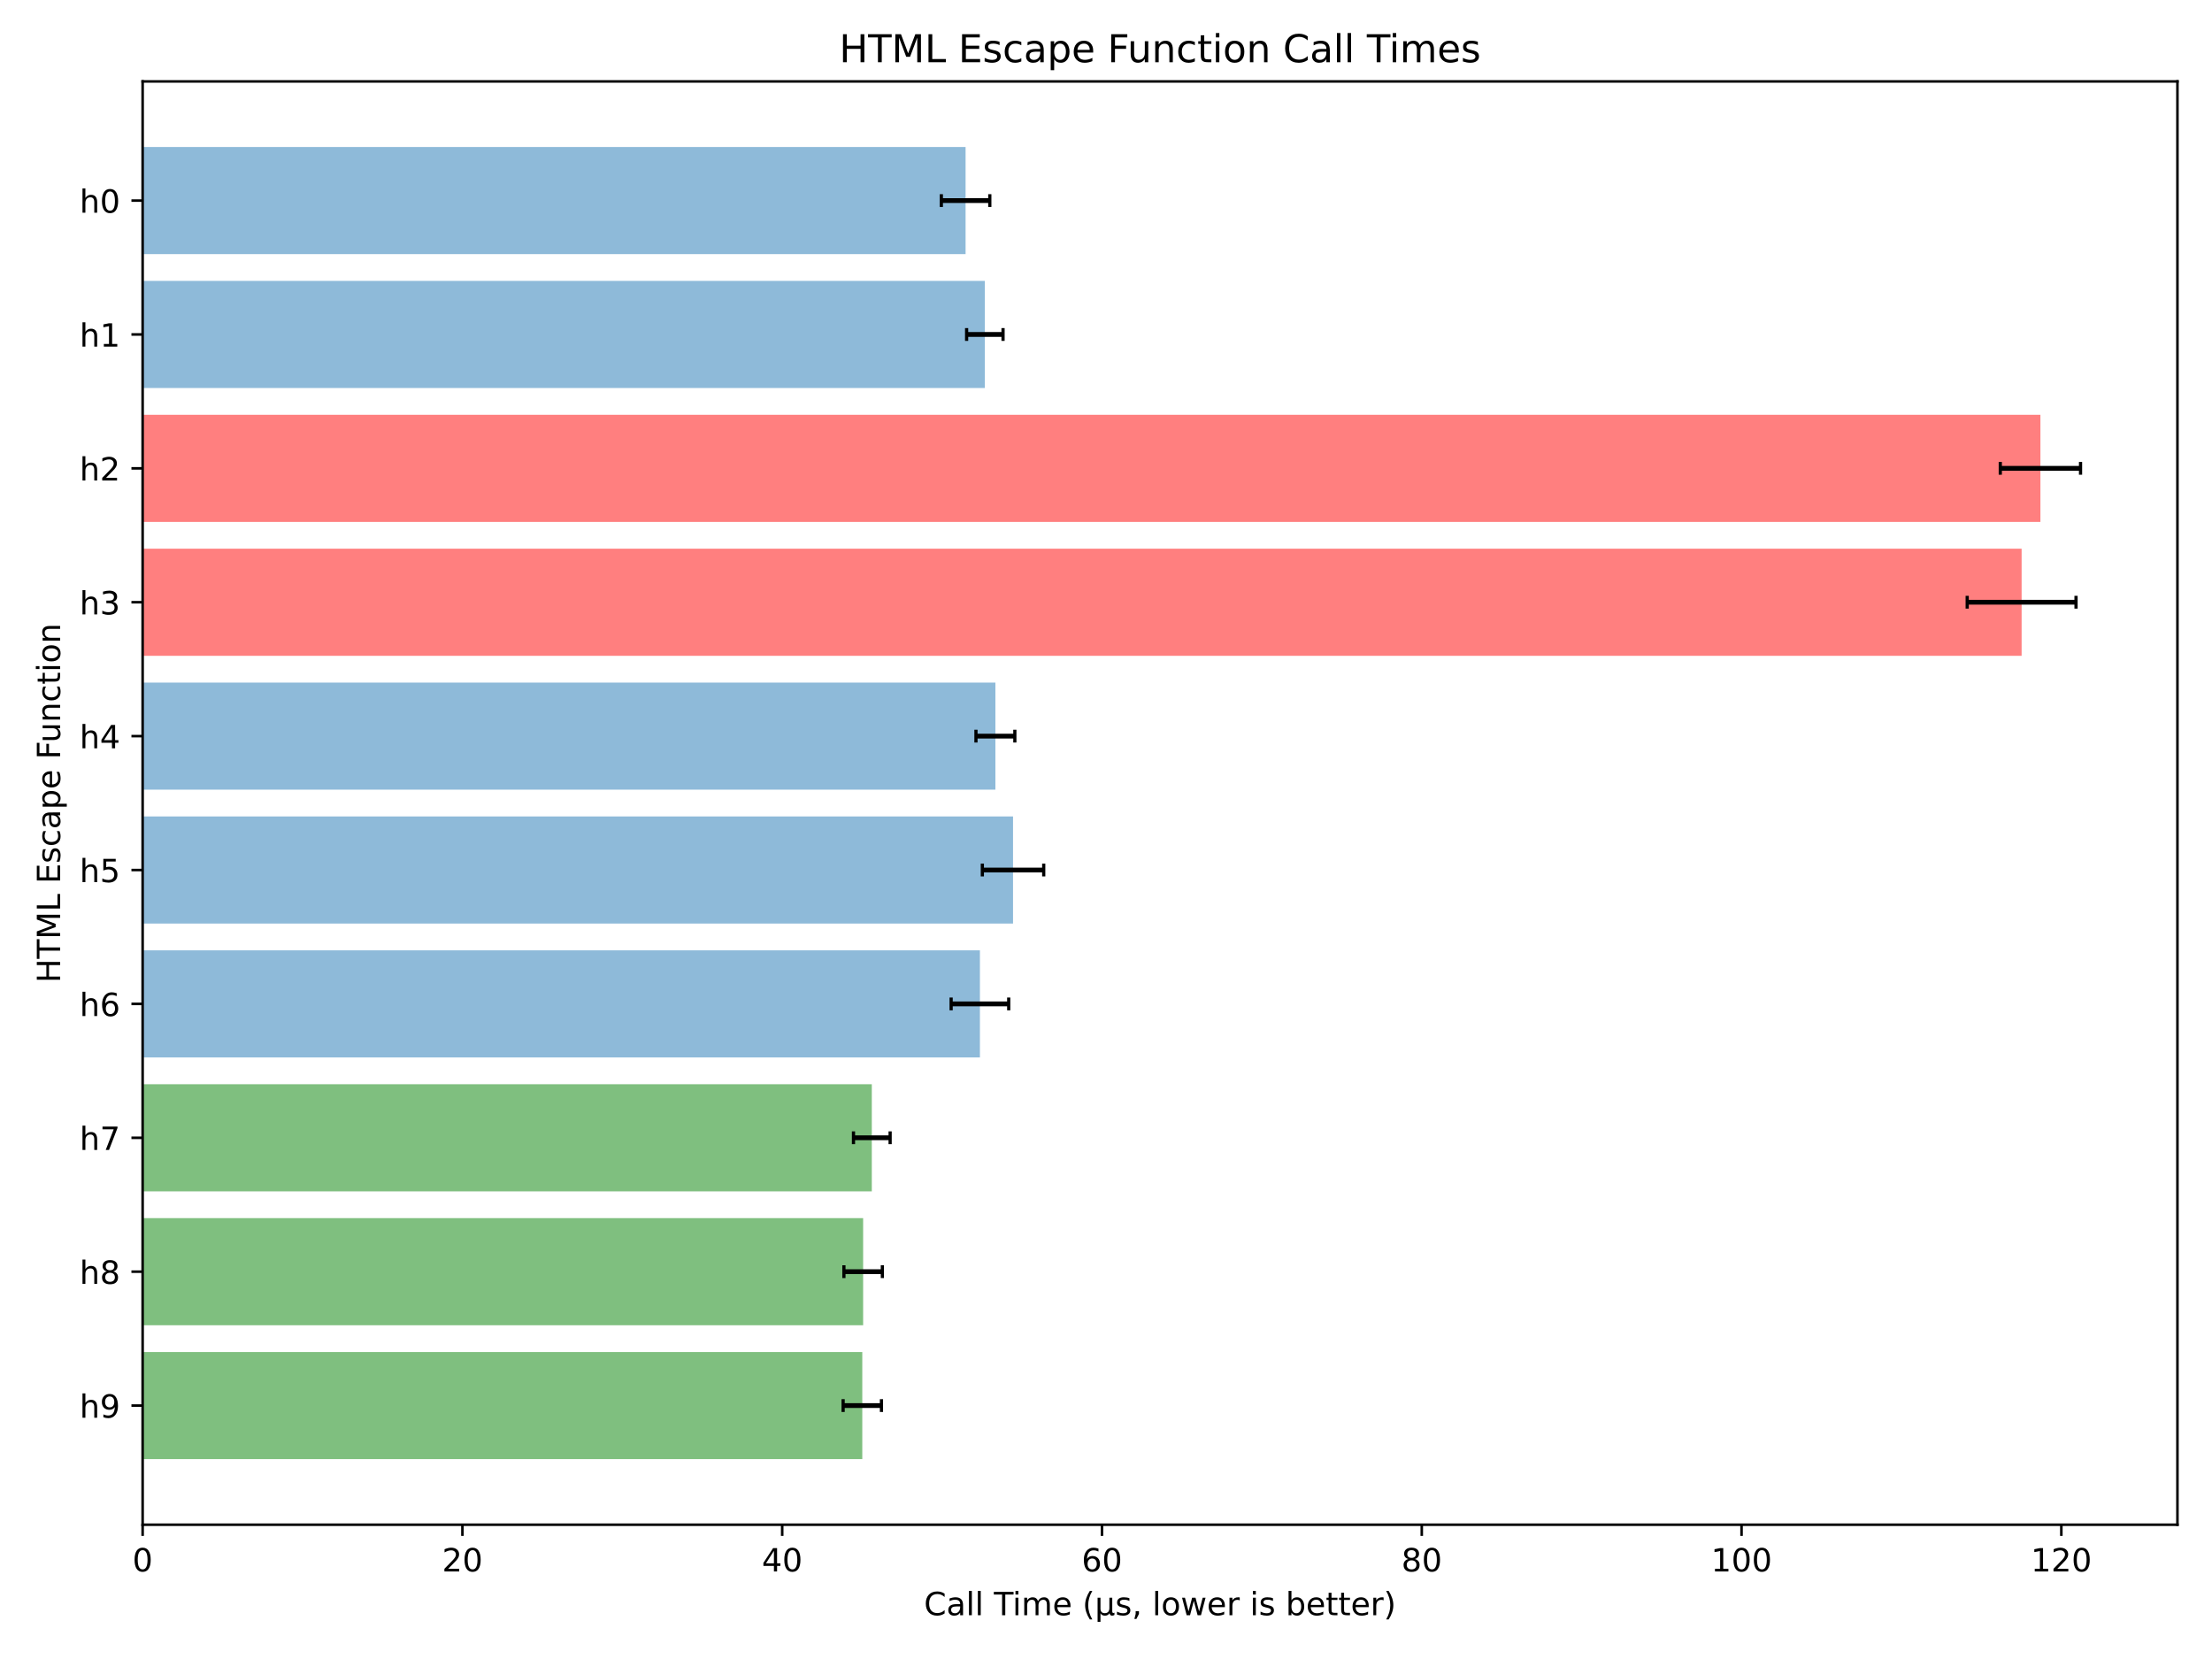 <svg height="518.4pt" viewBox="0 0 691.2 518.4" width="691.2pt" xmlns="http://www.w3.org/2000/svg" xmlns:xlink="http://www.w3.org/1999/xlink"><defs><style>*{stroke-linecap:butt;stroke-linejoin:round}</style></defs><g id="figure_1"><g id="patch_1"><path d="M0 518.4H691.2V0H0z" style="fill:#fff"/></g><g id="axes_1"><g id="patch_2"><path d="M44.57 476.44H680.4v-451H44.57z" style="fill:#fff"/></g><g id="patch_3"><path clip-path="url(#paba42e96b1)" d="M44.57 455.94H269.446V422.471H44.57z" style="fill:green;opacity:.5"/></g><g id="patch_4"><path clip-path="url(#paba42e96b1)" d="M44.57 414.103H269.711V380.634H44.57z" style="fill:green;opacity:.5"/></g><g id="patch_5"><path clip-path="url(#paba42e96b1)" d="M44.57 372.267H272.419V338.797H44.57z" style="fill:green;opacity:.5"/></g><g id="patch_6"><path clip-path="url(#paba42e96b1)" d="M44.57 330.43H306.204V296.96H44.57z" style="fill:#1f77b4;opacity:.5"/></g><g id="patch_7"><path clip-path="url(#paba42e96b1)" d="M44.57 288.593H316.551V255.124H44.57z" style="fill:#1f77b4;opacity:.5"/></g><g id="patch_8"><path clip-path="url(#paba42e96b1)" d="M44.57 246.756H311.04V213.287H44.57z" style="fill:#1f77b4;opacity:.5"/></g><g id="patch_9"><path clip-path="url(#paba42e96b1)" d="M44.57 204.92H631.709V171.45H44.57z" style="fill:red;opacity:.5"/></g><g id="patch_10"><path clip-path="url(#paba42e96b1)" d="M44.57 163.083H637.585V129.613H44.57z" style="fill:red;opacity:.5"/></g><g id="patch_11"><path clip-path="url(#paba42e96b1)" d="M44.57 121.246H307.737V87.777H44.57z" style="fill:#1f77b4;opacity:.5"/></g><g id="patch_12"><path clip-path="url(#paba42e96b1)" d="M44.57 79.409H301.722V45.94H44.57z" style="fill:#1f77b4;opacity:.5"/></g><g id="matplotlib.axis_1"><g id="xtick_1"><g id="line2d_1"><defs><path d="M0 0V3.5" id="m391e71252b" style="stroke:#000;stroke-width:.8"/></defs><g><use style="stroke:#000;stroke-width:.8" x="44.57" xlink:href="#m391e71252b" y="476.44"/></g></g><g id="text_1"><g transform="translate(41.389 491.038)scale(0.1 -0.1)"><defs><path d="M31.781 66.406q-7.609.0-11.453-7.5Q16.5 51.422 16.5 36.375q0-14.984 3.828-22.484 3.844-7.5 11.453-7.5 7.672.0 11.5 7.5 3.844 7.5 3.844 22.484.0 15.047-3.844 22.531-3.828 7.5-11.5 7.5zm0 7.812q12.266.0 18.734-9.703 6.469-9.688 6.469-28.141.0-18.406-6.469-28.109-6.469-9.688-18.734-9.688-12.25.0-18.719 9.688Q6.594 17.969 6.594 36.375q0 18.453 6.469 28.141 6.469 9.703 18.719 9.703z" id="DejaVuSans-48"/></defs><use xlink:href="#DejaVuSans-48"/></g></g></g><g id="xtick_2"><g id="line2d_2"><g><use style="stroke:#000;stroke-width:.8" x="144.495" xlink:href="#m391e71252b" y="476.44"/></g></g><g id="text_2"><g transform="translate(138.132 491.038)scale(0.1 -0.1)"><defs><path d="M19.188 8.297H53.609V0H7.328V8.297Q12.938 14.109 22.625 23.891 32.328 33.688 34.812 36.531q4.734 5.312 6.609 9 1.891 3.688 1.891 7.25.0 5.812-4.078 9.469-4.078 3.672-10.625 3.672-4.641.0-9.797-1.609-5.141-1.609-11-4.891v9.969Q13.766 71.781 18.938 73q5.188 1.219 9.484 1.219 11.328.0 18.062-5.672 6.734-5.656 6.734-15.125.0-4.5-1.688-8.531-1.672-4.016-6.125-9.484-1.219-1.422-7.766-8.188Q31.109 20.453 19.188 8.297z" id="DejaVuSans-50"/></defs><use xlink:href="#DejaVuSans-50"/><use x="63.623" xlink:href="#DejaVuSans-48"/></g></g></g><g id="xtick_3"><g id="line2d_3"><g><use style="stroke:#000;stroke-width:.8" x="244.42" xlink:href="#m391e71252b" y="476.44"/></g></g><g id="text_3"><g transform="translate(238.057 491.038)scale(0.1 -0.1)"><defs><path d="M37.797 64.312 12.891 25.391h24.906zm-2.594 8.594h12.406V25.391h10.406V17.188H47.609V0h-9.812V17.188H4.891v9.516z" id="DejaVuSans-52"/></defs><use xlink:href="#DejaVuSans-52"/><use x="63.623" xlink:href="#DejaVuSans-48"/></g></g></g><g id="xtick_4"><g id="line2d_4"><g><use style="stroke:#000;stroke-width:.8" x="344.345" xlink:href="#m391e71252b" y="476.44"/></g></g><g id="text_4"><g transform="translate(337.982 491.038)scale(0.1 -0.1)"><defs><path d="M33.016 40.375q-6.641.0-10.531-4.547-3.875-4.531-3.875-12.438.0-7.859 3.875-12.438 3.891-4.562 10.531-4.562t10.516 4.562q3.875 4.578 3.875 12.438.0 7.906-3.875 12.438Q39.656 40.375 33.016 40.375zM52.594 71.297V62.312q-3.719 1.75-7.5 2.672-3.781.938-7.5.938-9.766.0-14.922-6.594-5.141-6.594-5.875-19.922 2.875 4.25 7.219 6.516Q28.375 48.188 33.594 48.188q10.984.0 17.359-6.672 6.375-6.656 6.375-18.125.0-11.234-6.641-18.031-6.641-6.781-17.672-6.781-12.656.0-19.344 9.688-6.688 9.703-6.688 28.109.0 17.281 8.203 27.562T37.203 74.219q3.719.0 7.5-.734t7.891-2.188z" id="DejaVuSans-54"/></defs><use xlink:href="#DejaVuSans-54"/><use x="63.623" xlink:href="#DejaVuSans-48"/></g></g></g><g id="xtick_5"><g id="line2d_5"><g><use style="stroke:#000;stroke-width:.8" x="444.27" xlink:href="#m391e71252b" y="476.44"/></g></g><g id="text_5"><g transform="translate(437.907 491.038)scale(0.1 -0.1)"><defs><path d="M31.781 34.625q-7.031.0-11.062-3.766-4.016-3.766-4.016-10.344.0-6.594 4.016-10.359Q24.75 6.391 31.781 6.391t11.078 3.781q4.062 3.797 4.062 10.344.0 6.578-4.031 10.344Q38.875 34.625 31.781 34.625zm-9.859 4.188q-6.344 1.562-9.891 5.906Q8.5 49.078 8.5 55.328q0 8.734 6.219 13.812 6.234 5.078 17.062 5.078 10.891.0 17.094-5.078t6.203-13.812q0-6.25-3.547-10.609Q48 40.375 41.703 38.812q7.125-1.656 11.094-6.5 3.984-4.828 3.984-11.797.0-10.609-6.469-16.281-6.469-5.656-18.531-5.656-12.047.0-18.531 5.656Q6.781 9.906 6.781 20.516q0 6.969 4 11.797 4.016 4.844 11.141 6.5zM18.312 54.391q0-5.656 3.531-8.828 3.547-3.172 9.938-3.172 6.359.0 9.938 3.172 3.594 3.172 3.594 8.828.0 5.672-3.594 8.844-3.578 3.172-9.938 3.172-6.391.0-9.938-3.172-3.531-3.172-3.531-8.844z" id="DejaVuSans-56"/></defs><use xlink:href="#DejaVuSans-56"/><use x="63.623" xlink:href="#DejaVuSans-48"/></g></g></g><g id="xtick_6"><g id="line2d_6"><g><use style="stroke:#000;stroke-width:.8" x="544.195" xlink:href="#m391e71252b" y="476.44"/></g></g><g id="text_6"><g transform="translate(534.651 491.038)scale(0.1 -0.1)"><defs><path d="M12.406 8.297H28.516v55.625L10.984 60.406v8.984l17.438 3.516H38.281V8.297H54.391V0H12.406z" id="DejaVuSans-49"/></defs><use xlink:href="#DejaVuSans-49"/><use x="63.623" xlink:href="#DejaVuSans-48"/><use x="127.246" xlink:href="#DejaVuSans-48"/></g></g></g><g id="xtick_7"><g id="line2d_7"><g><use style="stroke:#000;stroke-width:.8" x="644.12" xlink:href="#m391e71252b" y="476.44"/></g></g><g id="text_7"><g transform="translate(634.576 491.038)scale(0.1 -0.1)"><use xlink:href="#DejaVuSans-49"/><use x="63.623" xlink:href="#DejaVuSans-50"/><use x="127.246" xlink:href="#DejaVuSans-48"/></g></g></g><g id="text_8"><g transform="translate(288.73 504.717)scale(0.1 -0.1)"><defs><path d="M64.406 67.281V56.891q-4.984 4.641-10.625 6.922-5.641 2.297-11.984 2.297-12.5.0-19.141-7.641T16.016 36.375q0-14.406 6.641-22.047T41.797 6.688q6.344.0 11.984 2.297t10.625 6.938V5.609Q59.234 2.094 53.438.328q-5.781-1.75-12.219-1.75-16.562.0-26.094 10.125Q5.609 18.844 5.609 36.375q0 17.578 9.516 27.703Q24.656 74.219 41.219 74.219q6.531.0 12.312-1.734Q59.328 70.75 64.406 67.281z" id="DejaVuSans-67"/><path d="M34.281 27.484Q23.391 27.484 19.188 25t-4.203-8.5q0-4.781 3.156-7.594 3.156-2.797 8.562-2.797 7.484.0 12 5.297T43.219 25.484v2zm17.922 3.719V0H43.219V8.297q-3.078-4.969-7.672-7.344T24.312-1.422q-8.391.0-13.359 4.719Q6 8.016 6 15.922q0 9.219 6.172 13.906 6.188 4.688 18.438 4.688H43.219v.891q0 6.203-4.078 9.594T27.688 48.391q-4.688.0-9.141-1.125-4.438-1.125-8.531-3.375v8.312q4.922 1.906 9.562 2.844Q24.219 56 28.609 56q11.875.0 17.734-6.156 5.859-6.141 5.859-18.641z" id="DejaVuSans-97"/><path d="M9.422 75.984H18.406V0H9.422z" id="DejaVuSans-108"/><path id="DejaVuSans-32"/><path d="M-.297 72.906H61.375v-8.312H35.5V0H25.594V64.594H-.297z" id="DejaVuSans-84"/><path d="M9.422 54.688H18.406V0H9.422zm0 21.297H18.406V64.594H9.422z" id="DejaVuSans-105"/><path d="M52 44.188q3.375 6.062 8.062 8.938T71.094 56q8.547.0 13.188-5.984 4.641-5.969 4.641-17V0h-9.031V32.719q0 7.859-2.797 11.656-2.781 3.812-8.484 3.812-6.984.0-11.047-4.641-4.047-4.625-4.047-12.641V0h-9.031V32.719q0 7.906-2.781 11.688t-8.594 3.781q-6.891.0-10.953-4.656-4.047-4.656-4.047-12.625V0H9.078V54.688h9.031v-8.5q3.078 5.031 7.375 7.422T35.688 56q5.969.0 10.141-3.031Q50 49.953 52 44.188z" id="DejaVuSans-109"/><path d="M56.203 29.594V25.203h-41.312q.594-9.281 5.594-14.141t13.938-4.859q5.172.0 10.031 1.266t9.656 3.812v-8.5Q49.266.734 44.188-.344T33.891-1.422q-13.094.0-20.734 7.609-7.641 7.625-7.641 20.625.0 13.422 7.25 21.297Q20.016 56 32.328 56q11.031.0 17.453-7.109 6.422-7.094 6.422-19.297zM47.219 32.234q-.094 7.359-4.125 11.75-4.031 4.406-10.672 4.406-7.516.0-12.031-4.25T15.188 32.172z" id="DejaVuSans-101"/><path d="M31 75.875q-6.531-11.219-9.719-22.219-3.172-10.984-3.172-22.266.0-11.266 3.203-22.328T31-13.188H23.188Q15.875-1.703 12.234 9.375T8.594 31.391q0 10.891 3.609 21.922 3.625 11.047 10.984 22.562z" id="DejaVuSans-40"/><path d="M8.5-20.797V54.688h8.984V20.703Q17.484 13.625 20.844 10q3.375-3.609 9.969-3.609 7.219.0 10.859 4.094Q45.312 14.594 45.312 22.797V54.688h8.984V12.594q0-2.922.844-4.312Q56 6.891 57.812 6.891q.438.0 1.219.266t2.156.859V.781q-2-1.125-3.797-1.656-1.781-.547-3.484-.547-3.375.0-5.375 1.906t-2.734 5.812Q43.359 2.438 39.812.5 36.281-1.422 31.5-1.422q-4.984.0-8.484 1.906-3.484 1.906-5.531 5.719v-27z" id="DejaVuSans-956"/><path d="M44.281 53.078v-8.5Q40.484 46.531 36.375 47.5q-4.094.984-8.5.984-6.688.0-10.031-2.047T14.5 40.281q0-3.125 2.391-4.906t9.625-3.391l3.078-.688Q39.156 29.25 43.188 25.516T47.219 15.094q0-7.625-6.031-12.078-6.031-4.438-16.578-4.438-4.391.0-9.156.859T5.422 2v9.281q4.984-2.594 9.812-3.891Q20.062 6.109 24.812 6.109q6.344.0 9.75 2.172 3.422 2.172 3.422 6.125.0 3.656-2.469 5.609-2.453 1.953-10.812 3.766l-3.125.734q-8.344 1.75-12.062 5.391Q5.812 33.547 5.812 39.891q0 7.719 5.469 11.906Q16.75 56 26.812 56q4.969.0 9.359-.734 4.406-.719 8.109-2.188z" id="DejaVuSans-115"/><path d="M11.719 12.406H22.016V4l-8-15.625H7.719l4 15.625z" id="DejaVuSans-44"/><path d="M30.609 48.391q-7.219.0-11.422-5.641T14.984 27.297 19.156 11.844q4.188-5.641 11.453-5.641 7.188.0 11.375 5.656Q46.188 17.531 46.188 27.297q0 9.719-4.203 15.406-4.188 5.688-11.375 5.688zm0 7.609q11.719.0 18.406-7.625 6.703-7.609 6.703-21.078.0-13.422-6.703-21.078-6.688-7.641-18.406-7.641-11.766.0-18.438 7.641-6.656 7.656-6.656 21.078.0 13.469 6.656 21.078Q18.844 56 30.609 56z" id="DejaVuSans-111"/><path d="M4.203 54.688H13.188L24.422 12.016 35.594 54.688H46.188L57.422 12.016 68.609 54.688H77.594L63.281.0H52.688L40.922 44.828 29.109.0H18.5z" id="DejaVuSans-119"/><path d="M41.109 46.297q-1.516.875-3.297 1.281Q36.031 48 33.891 48q-7.625.0-11.703-4.953T18.109 28.812V0H9.078V54.688h9.031v-8.5q2.844 4.984 7.375 7.391Q30.031 56 36.531 56q.922.0 2.047-.125 1.125-.109 2.484-.359z" id="DejaVuSans-114"/><path d="M48.688 27.297q0 9.906-4.078 15.547T33.406 48.484q-7.141.0-11.219-5.641T18.109 27.297 22.188 11.75 33.406 6.109q7.125.0 11.203 5.641T48.688 27.297zM18.109 46.391q2.844 4.875 7.156 7.234Q29.594 56 35.594 56q9.969.0 16.188-7.906 6.234-7.906 6.234-20.797T51.781 6.484q-6.219-7.906-16.188-7.906-6 0-10.328 2.375-4.312 2.375-7.156 7.25V0H9.078V75.984h9.031z" id="DejaVuSans-98"/><path d="M18.312 70.219V54.688h18.5V47.703h-18.5v-29.688q0-6.688 1.828-8.594t7.453-1.906H36.812V0H27.594Q17.188.0 13.234 3.875 9.281 7.766 9.281 18.016v29.688H2.688V54.688H9.281V70.219z" id="DejaVuSans-116"/><path d="M8.016 75.875h7.812q7.312-11.516 10.953-22.562 3.641-11.031 3.641-21.922.0-10.938-3.641-22.016T15.828-13.188h-7.812Q14.5-2 17.703 9.062T20.906 31.391q0 11.281-3.203 22.266-3.203 11-9.688 22.219z" id="DejaVuSans-41"/></defs><use xlink:href="#DejaVuSans-67"/><use x="69.824" xlink:href="#DejaVuSans-97"/><use x="131.104" xlink:href="#DejaVuSans-108"/><use x="158.887" xlink:href="#DejaVuSans-108"/><use x="186.67" xlink:href="#DejaVuSans-32"/><use x="218.457" xlink:href="#DejaVuSans-84"/><use x="276.416" xlink:href="#DejaVuSans-105"/><use x="304.199" xlink:href="#DejaVuSans-109"/><use x="401.611" xlink:href="#DejaVuSans-101"/><use x="463.135" xlink:href="#DejaVuSans-32"/><use x="494.922" xlink:href="#DejaVuSans-40"/><use x="533.936" xlink:href="#DejaVuSans-956"/><use x="597.559" xlink:href="#DejaVuSans-115"/><use x="649.658" xlink:href="#DejaVuSans-44"/><use x="681.445" xlink:href="#DejaVuSans-32"/><use x="713.232" xlink:href="#DejaVuSans-108"/><use x="741.016" xlink:href="#DejaVuSans-111"/><use x="802.197" xlink:href="#DejaVuSans-119"/><use x="883.984" xlink:href="#DejaVuSans-101"/><use x="945.508" xlink:href="#DejaVuSans-114"/><use x="986.621" xlink:href="#DejaVuSans-32"/><use x="1018.408" xlink:href="#DejaVuSans-105"/><use x="1046.191" xlink:href="#DejaVuSans-115"/><use x="1098.291" xlink:href="#DejaVuSans-32"/><use x="1130.078" xlink:href="#DejaVuSans-98"/><use x="1193.555" xlink:href="#DejaVuSans-101"/><use x="1255.078" xlink:href="#DejaVuSans-116"/><use x="1294.287" xlink:href="#DejaVuSans-116"/><use x="1333.496" xlink:href="#DejaVuSans-101"/><use x="1395.02" xlink:href="#DejaVuSans-114"/><use x="1436.133" xlink:href="#DejaVuSans-41"/></g></g></g><g id="matplotlib.axis_2"><g id="ytick_1"><g id="line2d_8"><defs><path d="M0 0H-3.5" id="m2d88cfd2fb" style="stroke:#000;stroke-width:.8"/></defs><g><use style="stroke:#000;stroke-width:.8" x="44.57" xlink:href="#m2d88cfd2fb" y="439.205"/></g></g><g id="text_9"><g transform="translate(24.87 443.005)scale(0.1 -0.1)"><defs><path d="M54.891 33.016V0H45.906V32.719q0 7.766-3.031 11.609Q39.844 48.188 33.797 48.188q-7.281.0-11.484-4.641-4.203-4.625-4.203-12.641V0H9.078V75.984h9.031V46.188q3.234 4.938 7.594 7.375Q30.078 56 35.797 56q9.422.0 14.25-5.828 4.844-5.828 4.844-17.156z" id="DejaVuSans-104"/><path d="M10.984 1.516V10.5Q14.703 8.734 18.5 7.812q3.812-.922 7.484-.922 9.766.0 14.906 6.562 5.156 6.562 5.891 19.953-2.828-4.203-7.188-6.453-4.344-2.25-9.609-2.25-10.938.0-17.312 6.609-6.375 6.625-6.375 18.109.0 11.219 6.641 18 6.641 6.797 17.672 6.797 12.656.0 19.312-9.703Q56.594 54.828 56.594 36.375q0-17.234-8.188-27.516-8.172-10.281-21.984-10.281-3.719.0-7.531.734-3.797.734-7.906 2.203zm19.625 30.906q6.641.0 10.516 4.531Q45.016 41.5 45.016 49.422q0 7.859-3.891 12.422-3.875 4.562-10.516 4.562T20.094 61.844t-3.875-12.422q0-7.922 3.875-12.469 3.875-4.531 10.516-4.531z" id="DejaVuSans-57"/></defs><use xlink:href="#DejaVuSans-104"/><use x="63.379" xlink:href="#DejaVuSans-57"/></g></g></g><g id="ytick_2"><g id="line2d_9"><g><use style="stroke:#000;stroke-width:.8" x="44.57" xlink:href="#m2d88cfd2fb" y="397.369"/></g></g><g id="text_10"><g transform="translate(24.87 401.168)scale(0.1 -0.1)"><use xlink:href="#DejaVuSans-104"/><use x="63.379" xlink:href="#DejaVuSans-56"/></g></g></g><g id="ytick_3"><g id="line2d_10"><g><use style="stroke:#000;stroke-width:.8" x="44.57" xlink:href="#m2d88cfd2fb" y="355.532"/></g></g><g id="text_11"><g transform="translate(24.87 359.331)scale(0.1 -0.1)"><defs><path d="M8.203 72.906h46.875V68.703L28.609.0H18.312L43.219 64.594H8.203z" id="DejaVuSans-55"/></defs><use xlink:href="#DejaVuSans-104"/><use x="63.379" xlink:href="#DejaVuSans-55"/></g></g></g><g id="ytick_4"><g id="line2d_11"><g><use style="stroke:#000;stroke-width:.8" x="44.57" xlink:href="#m2d88cfd2fb" y="313.695"/></g></g><g id="text_12"><g transform="translate(24.87 317.494)scale(0.1 -0.1)"><use xlink:href="#DejaVuSans-104"/><use x="63.379" xlink:href="#DejaVuSans-54"/></g></g></g><g id="ytick_5"><g id="line2d_12"><g><use style="stroke:#000;stroke-width:.8" x="44.57" xlink:href="#m2d88cfd2fb" y="271.858"/></g></g><g id="text_13"><g transform="translate(24.87 275.658)scale(0.1 -0.1)"><defs><path d="M10.797 72.906h38.719v-8.312h-29.688V46.734q2.141.734 4.281 1.094 2.156.359 4.312.359Q40.625 48.188 47.75 41.5q7.141-6.688 7.141-18.109.0-11.766-7.328-18.297-7.328-6.516-20.656-6.516-4.594.0-9.359.781-4.75.781-9.828 2.344V11.625q4.391-2.391 9.078-3.562t9.906-1.172q8.453.0 13.375 4.438 4.938 4.438 4.938 12.062.0 7.609-4.938 12.047-4.922 4.453-13.375 4.453-3.953.0-7.891-.875-3.922-.875-8.016-2.734z" id="DejaVuSans-53"/></defs><use xlink:href="#DejaVuSans-104"/><use x="63.379" xlink:href="#DejaVuSans-53"/></g></g></g><g id="ytick_6"><g id="line2d_13"><g><use style="stroke:#000;stroke-width:.8" x="44.57" xlink:href="#m2d88cfd2fb" y="230.022"/></g></g><g id="text_14"><g transform="translate(24.87 233.821)scale(0.1 -0.1)"><use xlink:href="#DejaVuSans-104"/><use x="63.379" xlink:href="#DejaVuSans-52"/></g></g></g><g id="ytick_7"><g id="line2d_14"><g><use style="stroke:#000;stroke-width:.8" x="44.57" xlink:href="#m2d88cfd2fb" y="188.185"/></g></g><g id="text_15"><g transform="translate(24.87 191.984)scale(0.1 -0.1)"><defs><path d="M40.578 39.312Q47.656 37.797 51.625 33q3.984-4.781 3.984-11.812.0-10.781-7.422-16.703-7.422-5.906-21.094-5.906-4.578.0-9.438.906T7.625 2.203V11.719q4.094-2.391 8.969-3.609 4.891-1.219 10.219-1.219 9.266.0 14.125 3.656T45.797 21.188q0 6.453-4.516 10.078-4.516 3.641-12.562 3.641h-8.5v8.109h8.891q7.266.0 11.125 2.906t3.859 8.375q0 5.609-3.984 8.609-3.969 3.016-11.391 3.016-4.062.0-8.703-.891Q15.375 64.156 9.812 62.312v8.781q5.625 1.562 10.531 2.344t9.25.781q11.234.0 17.766-5.109 6.547-5.094 6.547-13.781.0-6.062-3.469-10.234T40.578 39.312z" id="DejaVuSans-51"/></defs><use xlink:href="#DejaVuSans-104"/><use x="63.379" xlink:href="#DejaVuSans-51"/></g></g></g><g id="ytick_8"><g id="line2d_15"><g><use style="stroke:#000;stroke-width:.8" x="44.57" xlink:href="#m2d88cfd2fb" y="146.348"/></g></g><g id="text_16"><g transform="translate(24.87 150.147)scale(0.1 -0.1)"><use xlink:href="#DejaVuSans-104"/><use x="63.379" xlink:href="#DejaVuSans-50"/></g></g></g><g id="ytick_9"><g id="line2d_16"><g><use style="stroke:#000;stroke-width:.8" x="44.57" xlink:href="#m2d88cfd2fb" y="104.511"/></g></g><g id="text_17"><g transform="translate(24.87 108.311)scale(0.1 -0.1)"><use xlink:href="#DejaVuSans-104"/><use x="63.379" xlink:href="#DejaVuSans-49"/></g></g></g><g id="ytick_10"><g id="line2d_17"><g><use style="stroke:#000;stroke-width:.8" x="44.57" xlink:href="#m2d88cfd2fb" y="62.675"/></g></g><g id="text_18"><g transform="translate(24.87 66.474)scale(0.1 -0.1)"><use xlink:href="#DejaVuSans-104"/><use x="63.379" xlink:href="#DejaVuSans-48"/></g></g></g><g id="text_19"><g transform="translate(18.79 307.125)rotate(-90)scale(0.1 -0.1)"><defs><path d="M9.812 72.906h9.859V43.016h35.844V72.906H65.375V0H55.516V34.719H19.672V0H9.812z" id="DejaVuSans-72"/><path d="M9.812 72.906H24.516l18.594-49.609L61.812 72.906H76.516V0h-9.625V64.016l-18.797-50H38.188l-18.797 50V0H9.812z" id="DejaVuSans-77"/><path d="M9.812 72.906h9.859V8.297h35.5V0H9.812z" id="DejaVuSans-76"/><path d="M9.812 72.906H55.906v-8.312H19.672V43.016h34.719V34.719H19.672V8.297H56.781V0H9.812z" id="DejaVuSans-69"/><path d="M48.781 52.594V44.188q-3.812 2.109-7.641 3.156T33.406 48.391q-8.75.0-13.594-5.547-4.828-5.531-4.828-15.547t4.828-15.562q4.844-5.531 13.594-5.531 3.906.0 7.734 1.047t7.641 3.156V2.094q-3.766-1.75-7.797-2.625-4.016-.891-8.562-.891-12.359.0-19.641 7.766-7.266 7.766-7.266 20.953.0 13.375 7.344 21.031Q20.219 56 33.016 56q4.141.0 8.094-.859 3.953-.844 7.672-2.547z" id="DejaVuSans-99"/><path d="M18.109 8.203v-29H9.078V54.688h9.031V46.391q2.844 4.875 7.156 7.234Q29.594 56 35.594 56q9.969.0 16.188-7.906 6.234-7.906 6.234-20.797T51.781 6.484q-6.219-7.906-16.188-7.906-6 0-10.328 2.375-4.312 2.375-7.156 7.25zM48.688 27.297q0 9.906-4.078 15.547T33.406 48.484q-7.141.0-11.219-5.641T18.109 27.297 22.188 11.75 33.406 6.109q7.125.0 11.203 5.641T48.688 27.297z" id="DejaVuSans-112"/><path d="M9.812 72.906H51.703v-8.312H19.672V43.109h28.906V34.812H19.672V0H9.812z" id="DejaVuSans-70"/><path d="M8.5 21.578V54.688h8.984V21.922q0-7.766 3.016-11.656 3.031-3.875 9.094-3.875 7.266.0 11.484 4.641Q45.312 15.672 45.312 23.688v31h8.984V0H45.312V8.406Q42.047 3.422 37.719 1 33.406-1.422 27.688-1.422q-9.422.0-14.312 5.859Q8.5 10.297 8.5 21.578zM31.109 56z" id="DejaVuSans-117"/><path d="M54.891 33.016V0H45.906V32.719q0 7.766-3.031 11.609Q39.844 48.188 33.797 48.188q-7.281.0-11.484-4.641-4.203-4.625-4.203-12.641V0H9.078V54.688h9.031v-8.5q3.234 4.938 7.594 7.375Q30.078 56 35.797 56q9.422.0 14.25-5.828 4.844-5.828 4.844-17.156z" id="DejaVuSans-110"/></defs><use xlink:href="#DejaVuSans-72"/><use x="75.195" xlink:href="#DejaVuSans-84"/><use x="136.279" xlink:href="#DejaVuSans-77"/><use x="222.559" xlink:href="#DejaVuSans-76"/><use x="278.271" xlink:href="#DejaVuSans-32"/><use x="310.059" xlink:href="#DejaVuSans-69"/><use x="373.242" xlink:href="#DejaVuSans-115"/><use x="425.342" xlink:href="#DejaVuSans-99"/><use x="480.322" xlink:href="#DejaVuSans-97"/><use x="541.602" xlink:href="#DejaVuSans-112"/><use x="605.078" xlink:href="#DejaVuSans-101"/><use x="666.602" xlink:href="#DejaVuSans-32"/><use x="698.389" xlink:href="#DejaVuSans-70"/><use x="750.408" xlink:href="#DejaVuSans-117"/><use x="813.787" xlink:href="#DejaVuSans-110"/><use x="877.166" xlink:href="#DejaVuSans-99"/><use x="932.146" xlink:href="#DejaVuSans-116"/><use x="971.355" xlink:href="#DejaVuSans-105"/><use x="999.139" xlink:href="#DejaVuSans-111"/><use x="1060.32" xlink:href="#DejaVuSans-110"/></g></g></g><g id="LineCollection_1"><path clip-path="url(#paba42e96b1)" d="M263.457 439.205h11.978" style="fill:none;stroke:#000;stroke-width:1.5"/><path clip-path="url(#paba42e96b1)" d="M263.702 397.369h12.018" style="fill:none;stroke:#000;stroke-width:1.5"/><path clip-path="url(#paba42e96b1)" d="M266.693 355.532h11.452" style="fill:none;stroke:#000;stroke-width:1.5"/><path clip-path="url(#paba42e96b1)" d="M297.208 313.695h17.992" style="fill:none;stroke:#000;stroke-width:1.5"/><path clip-path="url(#paba42e96b1)" d="M306.96 271.858h19.181" style="fill:none;stroke:#000;stroke-width:1.5"/><path clip-path="url(#paba42e96b1)" d="M304.965 230.022h12.15" style="fill:none;stroke:#000;stroke-width:1.5"/><path clip-path="url(#paba42e96b1)" d="M614.706 188.185h34.006" style="fill:none;stroke:#000;stroke-width:1.5"/><path clip-path="url(#paba42e96b1)" d="M625.047 146.348h25.075" style="fill:none;stroke:#000;stroke-width:1.5"/><path clip-path="url(#paba42e96b1)" d="M302.047 104.511h11.381" style="fill:none;stroke:#000;stroke-width:1.5"/><path clip-path="url(#paba42e96b1)" d="M294.15 62.675h15.143" style="fill:none;stroke:#000;stroke-width:1.5"/></g><g id="line2d_18"><defs><path d="M0 2V-2" id="mfc987c29e8" style="stroke:#000"/></defs><g clip-path="url(#paba42e96b1)"><use style="stroke:#000" x="263.457" xlink:href="#mfc987c29e8" y="439.205"/><use style="stroke:#000" x="263.702" xlink:href="#mfc987c29e8" y="397.369"/><use style="stroke:#000" x="266.693" xlink:href="#mfc987c29e8" y="355.532"/><use style="stroke:#000" x="297.208" xlink:href="#mfc987c29e8" y="313.695"/><use style="stroke:#000" x="306.96" xlink:href="#mfc987c29e8" y="271.858"/><use style="stroke:#000" x="304.965" xlink:href="#mfc987c29e8" y="230.022"/><use style="stroke:#000" x="614.706" xlink:href="#mfc987c29e8" y="188.185"/><use style="stroke:#000" x="625.047" xlink:href="#mfc987c29e8" y="146.348"/><use style="stroke:#000" x="302.047" xlink:href="#mfc987c29e8" y="104.511"/><use style="stroke:#000" x="294.15" xlink:href="#mfc987c29e8" y="62.675"/></g></g><g id="line2d_19"><g clip-path="url(#paba42e96b1)"><use style="stroke:#000" x="275.435" xlink:href="#mfc987c29e8" y="439.205"/><use style="stroke:#000" x="275.72" xlink:href="#mfc987c29e8" y="397.369"/><use style="stroke:#000" x="278.145" xlink:href="#mfc987c29e8" y="355.532"/><use style="stroke:#000" x="315.199" xlink:href="#mfc987c29e8" y="313.695"/><use style="stroke:#000" x="326.141" xlink:href="#mfc987c29e8" y="271.858"/><use style="stroke:#000" x="317.115" xlink:href="#mfc987c29e8" y="230.022"/><use style="stroke:#000" x="648.712" xlink:href="#mfc987c29e8" y="188.185"/><use style="stroke:#000" x="650.122" xlink:href="#mfc987c29e8" y="146.348"/><use style="stroke:#000" x="313.428" xlink:href="#mfc987c29e8" y="104.511"/><use style="stroke:#000" x="309.293" xlink:href="#mfc987c29e8" y="62.675"/></g></g><g id="patch_13"><path d="M44.57 476.44v-451" style="fill:none;stroke:#000;stroke-linecap:square;stroke-linejoin:miter;stroke-width:.8"/></g><g id="patch_14"><path d="M680.4 476.44v-451" style="fill:none;stroke:#000;stroke-linecap:square;stroke-linejoin:miter;stroke-width:.8"/></g><g id="patch_15"><path d="M44.57 476.44H680.4" style="fill:none;stroke:#000;stroke-linecap:square;stroke-linejoin:miter;stroke-width:.8"/></g><g id="patch_16"><path d="M44.57 25.44H680.4" style="fill:none;stroke:#000;stroke-linecap:square;stroke-linejoin:miter;stroke-width:.8"/></g><g id="text_20"><g transform="translate(262.243 19.44)scale(0.12 -0.12)"><use xlink:href="#DejaVuSans-72"/><use x="75.195" xlink:href="#DejaVuSans-84"/><use x="136.279" xlink:href="#DejaVuSans-77"/><use x="222.559" xlink:href="#DejaVuSans-76"/><use x="278.271" xlink:href="#DejaVuSans-32"/><use x="310.059" xlink:href="#DejaVuSans-69"/><use x="373.242" xlink:href="#DejaVuSans-115"/><use x="425.342" xlink:href="#DejaVuSans-99"/><use x="480.322" xlink:href="#DejaVuSans-97"/><use x="541.602" xlink:href="#DejaVuSans-112"/><use x="605.078" xlink:href="#DejaVuSans-101"/><use x="666.602" xlink:href="#DejaVuSans-32"/><use x="698.389" xlink:href="#DejaVuSans-70"/><use x="750.408" xlink:href="#DejaVuSans-117"/><use x="813.787" xlink:href="#DejaVuSans-110"/><use x="877.166" xlink:href="#DejaVuSans-99"/><use x="932.146" xlink:href="#DejaVuSans-116"/><use x="971.355" xlink:href="#DejaVuSans-105"/><use x="999.139" xlink:href="#DejaVuSans-111"/><use x="1060.32" xlink:href="#DejaVuSans-110"/><use x="1123.699" xlink:href="#DejaVuSans-32"/><use x="1155.486" xlink:href="#DejaVuSans-67"/><use x="1225.311" xlink:href="#DejaVuSans-97"/><use x="1286.59" xlink:href="#DejaVuSans-108"/><use x="1314.373" xlink:href="#DejaVuSans-108"/><use x="1342.156" xlink:href="#DejaVuSans-32"/><use x="1373.943" xlink:href="#DejaVuSans-84"/><use x="1431.902" xlink:href="#DejaVuSans-105"/><use x="1459.686" xlink:href="#DejaVuSans-109"/><use x="1557.098" xlink:href="#DejaVuSans-101"/><use x="1618.621" xlink:href="#DejaVuSans-115"/></g></g></g></g><defs><clipPath id="paba42e96b1"><rect height="451" width="635.83" x="44.57" y="25.44"/></clipPath></defs></svg>